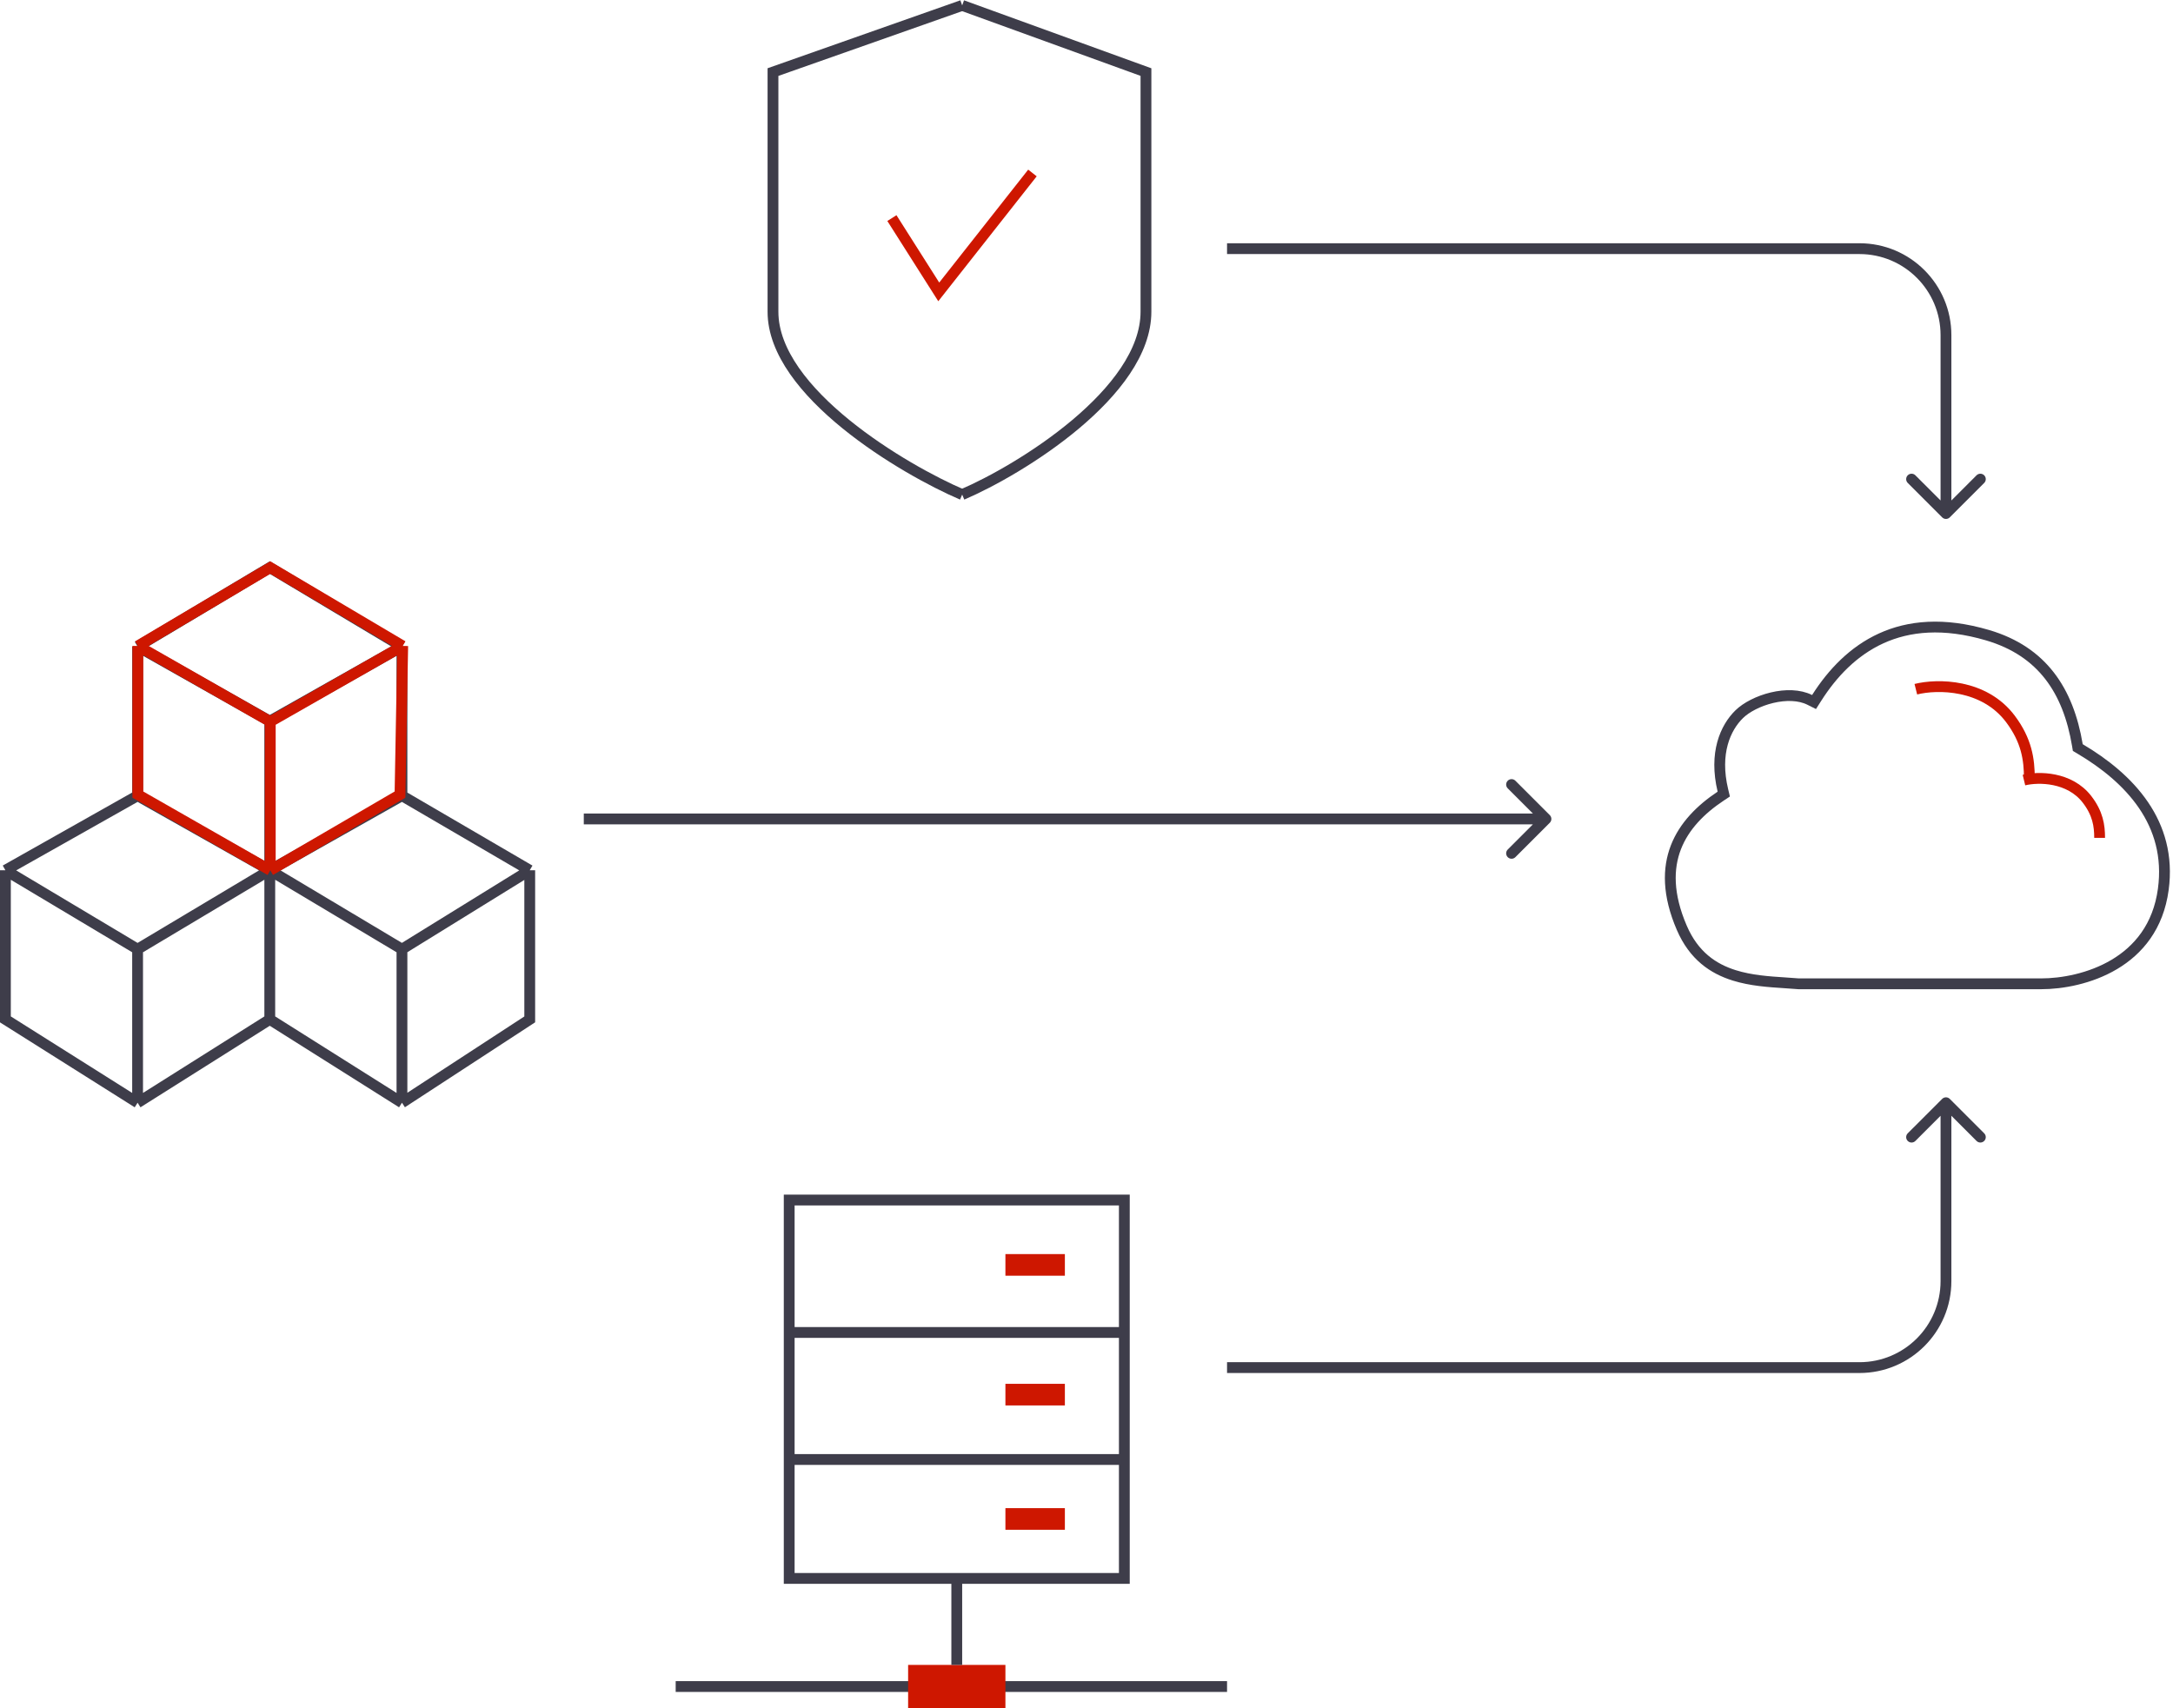 <svg width="402" height="316" viewBox="0 0 402 316" fill="none" xmlns="http://www.w3.org/2000/svg">
<path d="M354.426 127.5C358.426 126.5 367.066 126.521 371.926 133C374.926 137 375.426 140.5 375.426 144" stroke="#CE1700" stroke-width="2"/>
<path d="M374.426 144.311C377.092 143.664 382.853 143.677 386.092 147.874C388.092 150.465 388.426 152.733 388.426 155" stroke="#CE1700" stroke-width="2"/>
<path d="M384.31 137.836L384.387 138.295L384.787 138.532C393.953 143.949 401.856 152.258 400.206 164.516C399.272 171.451 395.569 175.789 391.135 178.422C386.665 181.077 381.439 182 377.582 182H332.758C331.941 181.93 331.099 181.875 330.239 181.819C327.197 181.622 323.937 181.41 320.83 180.439C316.924 179.217 313.349 176.805 311.121 171.626C308.485 165.498 308.528 160.637 310.04 156.742C311.563 152.819 314.632 149.732 318.312 147.288L318.894 146.901L318.731 146.221C317.077 139.327 319.187 134.624 321.763 132.114C323.059 130.851 325.321 129.666 327.82 129.071C330.322 128.475 332.872 128.515 334.788 129.469L335.594 129.871L336.078 129.111C339.001 124.511 342.884 120.439 348.007 118.1C353.112 115.769 359.551 115.11 367.696 117.509C372.79 119.009 376.502 121.589 379.157 125.008C381.82 128.438 383.463 132.772 384.31 137.836Z" stroke="#3E3D4A" stroke-width="2"/>
<path d="M178 91.5C188.667 86.944 212 72.6 212 57.667C212 42.733 212 21.889 212 13.333L178 1" stroke="#3E3D4A" stroke-width="2"/>
<path d="M178 91.5C167.333 86.944 143 72.6 143 57.667C143 42.733 143 21.889 143 13.333L178 1" stroke="#3E3D4A" stroke-width="2"/>
<path d="M165 40.345L173.667 54L191 32" stroke="#CE1700" stroke-width="2"/>
<path d="M359.293 203.293C359.683 202.902 360.317 202.902 360.707 203.293L367.071 209.657C367.462 210.047 367.462 210.681 367.071 211.071C366.681 211.462 366.047 211.462 365.657 211.071L360 205.414L354.343 211.071C353.953 211.462 353.319 211.462 352.929 211.071C352.538 210.681 352.538 210.047 352.929 209.657L359.293 203.293ZM361 204V237H359V204H361ZM344 254H227V252H344V254ZM361 237C361 246.389 353.389 254 344 254V252C352.284 252 359 245.284 359 237H361Z" fill="#3E3D4A"/>
<path d="M359.293 95.707C359.683 96.098 360.317 96.098 360.707 95.707L367.071 89.343C367.462 88.953 367.462 88.32 367.071 87.929C366.681 87.538 366.047 87.538 365.657 87.929L360 93.586L354.343 87.929C353.953 87.538 353.319 87.538 352.929 87.929C352.538 88.32 352.538 88.953 352.929 89.343L359.293 95.707ZM361 95V62H359V95H361ZM344 45H227V47H344V45ZM361 62C361 52.611 353.389 45 344 45V47C352.284 47 359 53.716 359 62H361Z" fill="#3E3D4A"/>
<path d="M25.454 147.197V119.607M25.454 147.197L1 160.992M25.454 147.197L49.908 160.992M25.454 119.607L49.908 105L74.361 119.607M25.454 119.607L49.908 133.402M74.361 119.607V147.197M74.361 119.607L49.908 133.402M74.361 147.197L98 160.992M74.361 147.197L49.908 160.992M98 160.992L74.361 175.598M98 160.992V188.582L74.361 204M74.361 175.598L49.908 160.992M74.361 175.598V204M49.908 160.992L25.454 175.598M49.908 160.992V188.582M49.908 160.992V133.402M25.454 175.598V204M25.454 175.598L1 160.992M25.454 204L1 188.582V160.992M25.454 204L49.908 188.582M49.908 188.582L74.361 204" stroke="#3E3D4A" stroke-width="2"/>
<path d="M50 161V133.5M50 161L74 147L74.5 119.5M50 161L25.5 147V119.5M50 133.5L74.5 119.5M50 133.5L25.5 119.5M74.5 119.5L50 105L25.5 119.5" stroke="#CE1700" stroke-width="2"/>
<path d="M286.707 152.207C287.098 151.817 287.098 151.183 286.707 150.793L280.343 144.429C279.953 144.038 279.319 144.038 278.929 144.429C278.538 144.819 278.538 145.453 278.929 145.843L284.586 151.5L278.929 157.157C278.538 157.547 278.538 158.181 278.929 158.571C279.319 158.962 279.953 158.962 280.343 158.571L286.707 152.207ZM108 152.5H286V150.5H108V152.5Z" fill="#3E3D4A"/>
<line x1="125" y1="312" x2="227" y2="312" stroke="#3E3D4A" stroke-width="2"/>
<rect x="168" y="308" width="18" height="8" fill="#CE1700"/>
<line x1="177" y1="292" x2="177" y2="308" stroke="#3E3D4A" stroke-width="2"/>
<rect x="146" y="222" width="62" height="70" stroke="#3E3D4A" stroke-width="2"/>
<rect x="186" y="232" width="11" height="4" fill="#CE1700"/>
<rect x="186" y="256" width="11" height="4" fill="#CE1700"/>
<path d="M146 246.5H208" stroke="#3E3D4A" stroke-width="2"/>
<path d="M146 270H208" stroke="#3E3D4A" stroke-width="2"/>
<rect x="186" y="279" width="11" height="4" fill="#CE1700"/>
</svg>

